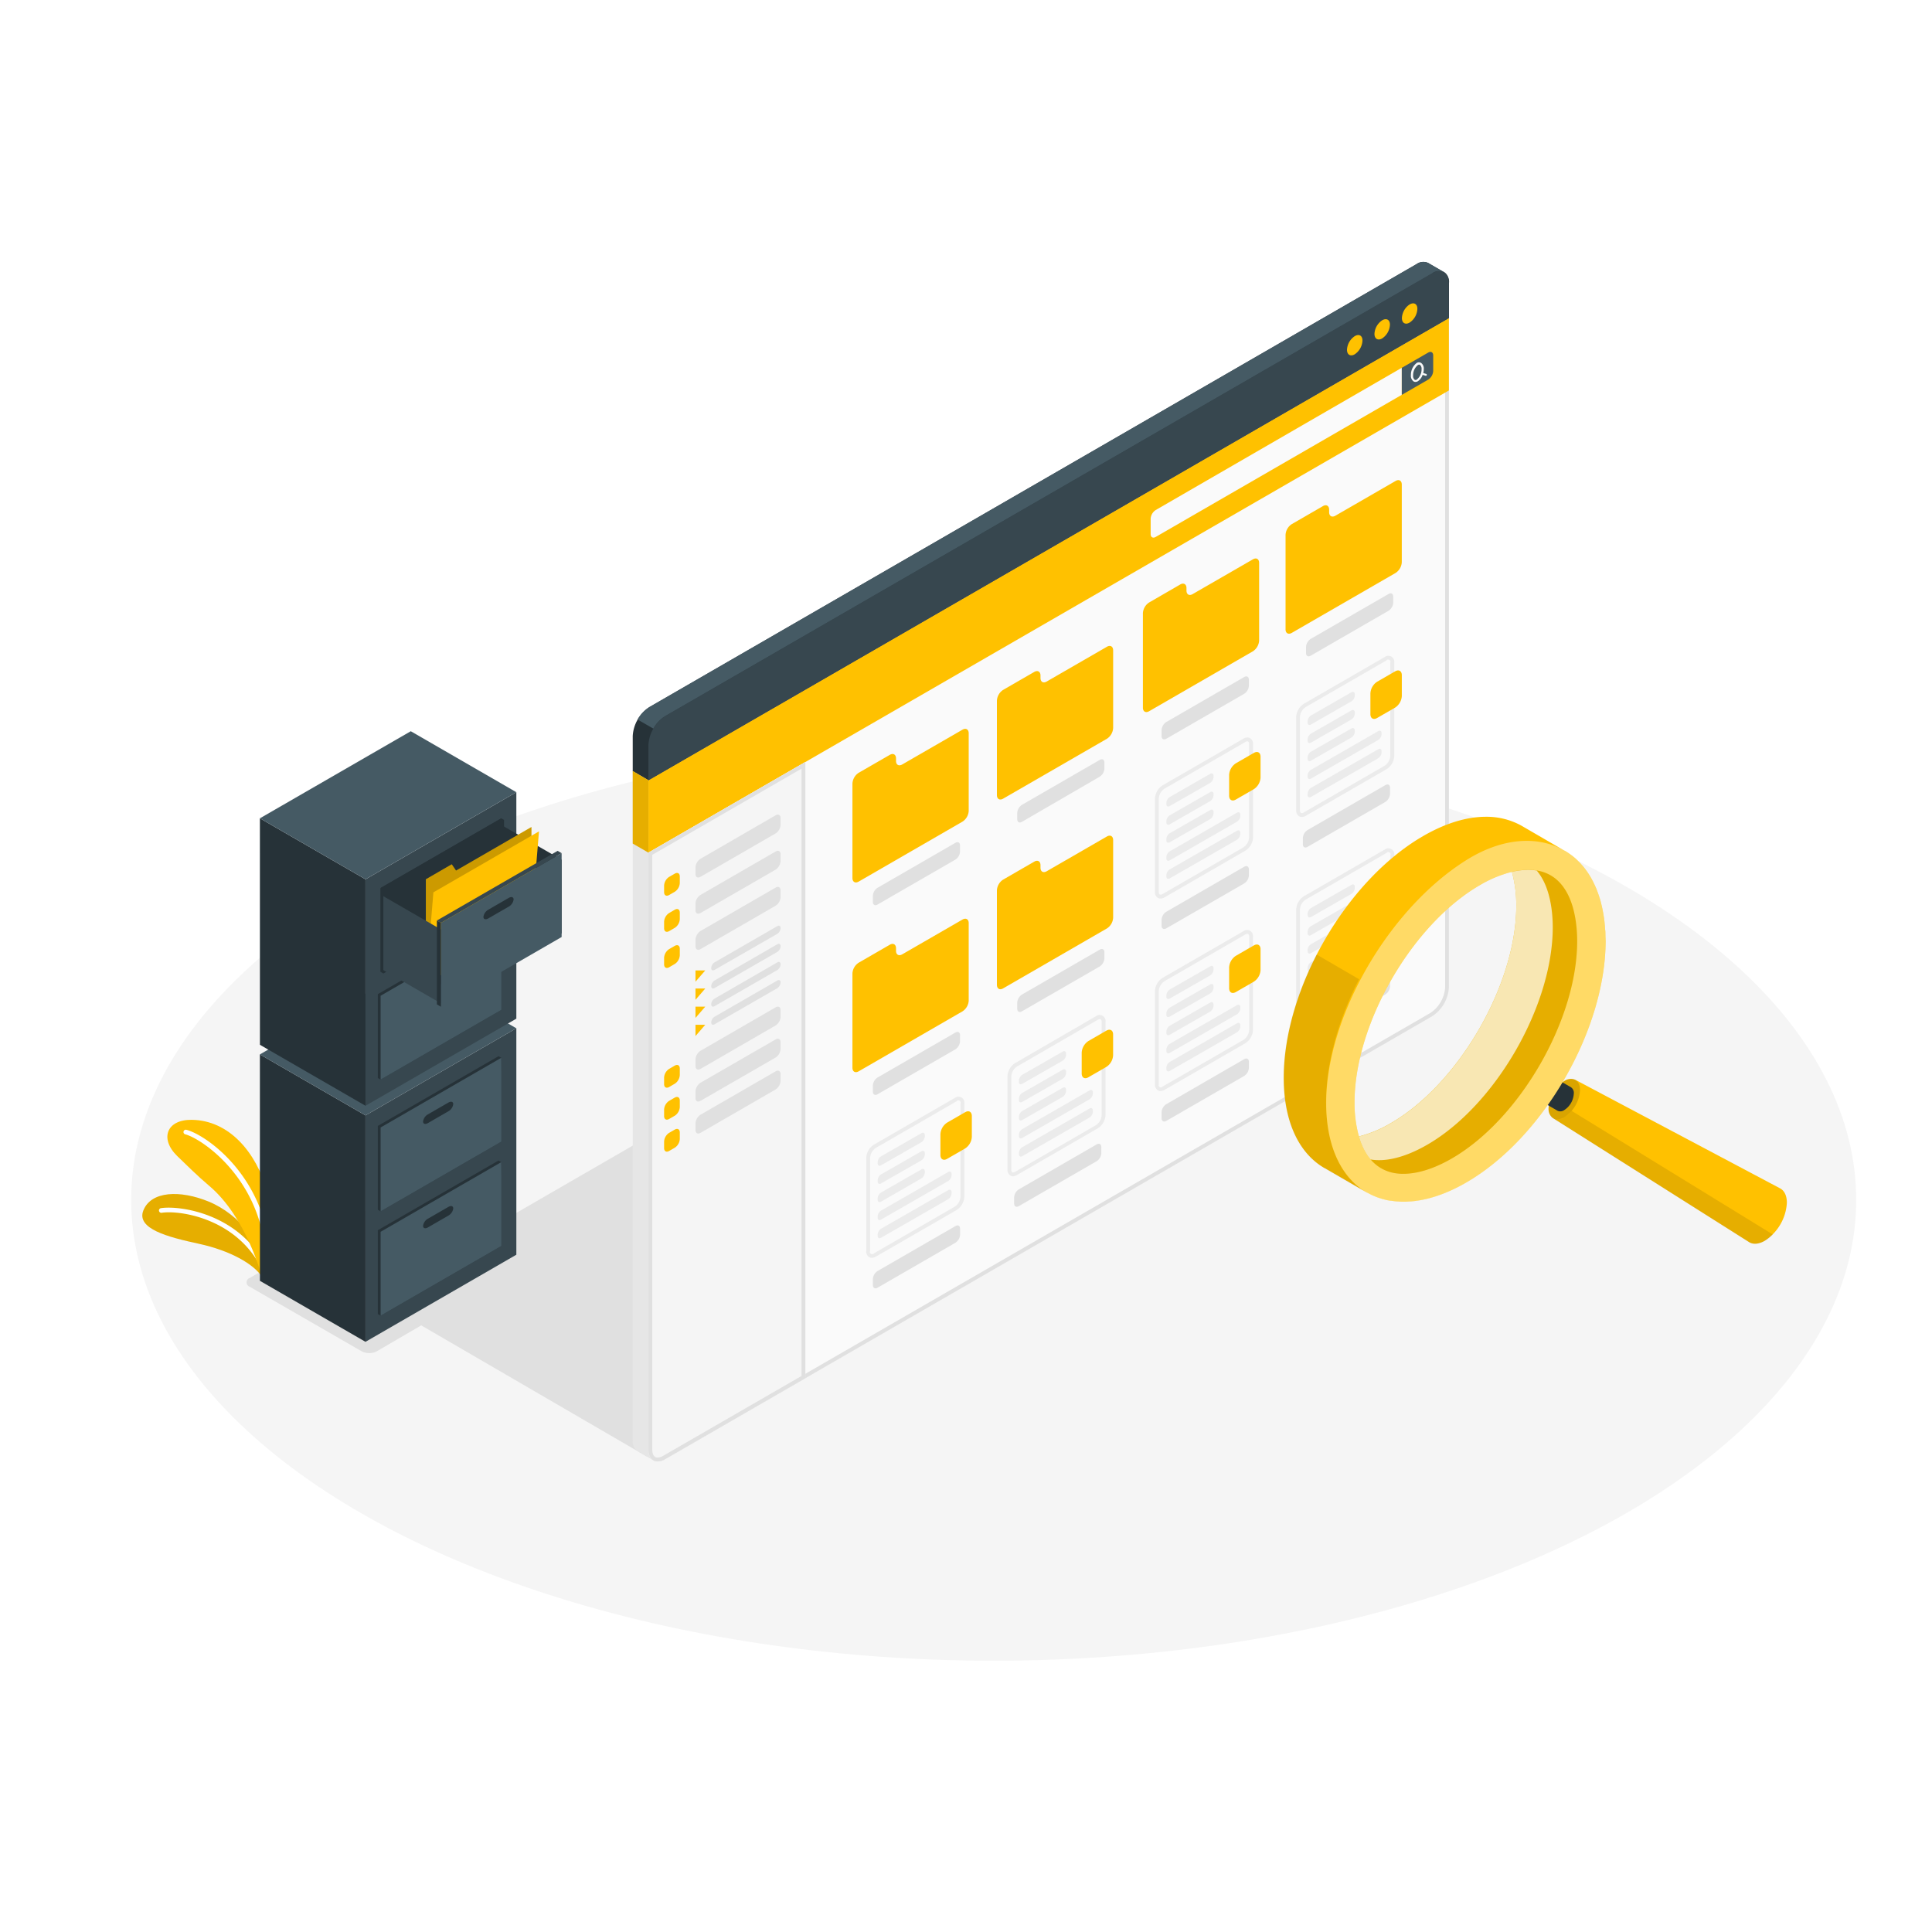 <svg class="animated" id="freepik_stories-file-searching" xmlns="http://www.w3.org/2000/svg" viewBox="0 0 500 500" version="1.1" xmlnsXlink="http://www.w3.org/1999/xlink" xmlnsSvgjs="http://svgjs.com/svgjs"><style>svg#freepik_stories-file-searching:not(.animated) .animable {opacity: 0;}svg#freepik_stories-file-searching.animated #freepik--magnifying-glass--inject-72 {animation: 1.5s Infinite  linear floating;animation-delay: 0s;}            @keyframes floating {                0% {                    opacity: 1;                    transform: translateY(0px);                }                50% {                    transform: translateY(-10px);                }                100% {                    opacity: 1;                    transform: translateY(0px);                }            }        </style><g id="freepik--Floor--inject-72" class="animable" style="transform-origin: 257.17px 310.54px;"><ellipse id="freepik--floor--inject-72" cx="257.17" cy="310.54" rx="223.22" ry="119.25" style="fill: rgb(245, 245, 245); transform-origin: 257.17px 310.54px;" class="animable"></ellipse></g><g id="freepik--Shadow--inject-72" class="animable" style="transform-origin: 140.179px 321.445px;"><polygon id="freepik--shadow--inject-72" points="167.34 376.92 96.17 335.54 216.55 265.97 167.34 376.92" style="fill: rgb(224, 224, 224); transform-origin: 156.36px 321.445px;" class="animable"></polygon><path id="freepik--shadow--inject-72" d="M64.61,333l29,16.72a4.3,4.3,0,0,0,3.89,0l40-23.34a1.18,1.18,0,0,0,0-2.24l-29-16.73a4.3,4.3,0,0,0-3.89,0l-40,23.34A1.19,1.19,0,0,0,64.61,333Z" style="fill: rgb(224, 224, 224); transform-origin: 101.058px 328.565px;" class="animable"></path></g><g id="freepik--Plants--inject-72" class="animable" style="transform-origin: 53.578px 310.104px;"><g id="freepik--plants--inject-72" class="animable" style="transform-origin: 53.578px 310.104px;"><path d="M67.75,330.4c-2-3.22-8.17-6.76-16.27-8.51S35.24,318,37.1,313.27c2-5.07,9.54-5.32,16.91-2.3,8.05,3.3,14,11.46,14.11,16.6Z" style="fill: rgb(255, 193, 0); transform-origin: 52.476px 319.705px;" id="ely4v5reyil0m" class="animable"></path><g id="el763lsb9diz7"><g style="opacity: 0.1; transform-origin: 52.476px 319.705px;" class="animable"><path d="M67.75,330.4c-2-3.22-8.17-6.76-16.27-8.51S35.24,318,37.1,313.27c2-5.07,9.54-5.32,16.91-2.3,8.05,3.3,14,11.46,14.11,16.6Z" id="el6zzqqez4j66" class="animable" style="transform-origin: 52.476px 319.705px;"></path></g></g><path d="M68.38,328.94a.6.6,0,0,1-.54-.35c-6.43-13.3-21.34-15.45-26-14.72a.61.61,0,0,1-.69-.51.6.6,0,0,1,.5-.69c4.94-.76,20.59,1.47,27.32,15.4a.61.61,0,0,1-.28.81A.66.66,0,0,1,68.38,328.94Z" style="fill: rgb(255, 255, 255); transform-origin: 55.086px 320.74px;" id="el9yxape407g4" class="animable"></path><path d="M67.75,330.4s-3.87-15.33-13.68-23.57c-2.91-2.45-6-5.52-8.19-7.63-4.66-4.54-2.71-9.49,3.74-9.39,9.6.13,16.62,8.21,19.66,18.78S67.75,330.4,67.75,330.4Z" style="fill: rgb(255, 193, 0); transform-origin: 56.819px 310.104px;" id="eli3l78mbunw7" class="animable"></path><path d="M69.28,324.45a.61.61,0,0,1-.61-.55c-1.8-19.5-16.68-29.3-20.73-30.34a.6.6,0,0,1,.3-1.17c4.92,1.26,19.79,11.43,21.64,31.4a.61.61,0,0,1-.55.66Z" style="fill: rgb(255, 255, 255); transform-origin: 58.685px 308.411px;" id="elioqjt7v5php" class="animable"></path></g></g><g id="freepik--Cabinet--inject-72" class="animable" style="transform-origin: 106.305px 268.25px;"><g id="freepik--cabinet--inject-72" class="animable" style="transform-origin: 100.445px 298.8px;"><polygon points="94.59 347.26 67.27 331.48 67.26 272.88 94.59 288.66 94.59 347.26" style="fill: rgb(38, 50, 56); transform-origin: 80.925px 310.07px;" id="ellxtqtwaol4s" class="animable"></polygon><polygon points="94.59 288.66 133.63 266.12 133.63 324.72 94.59 347.26 94.59 288.66" style="fill: rgb(55, 71, 79); transform-origin: 114.11px 306.69px;" id="elapjjfav176a" class="animable"></polygon><polygon points="133.63 266.12 94.59 288.66 67.26 272.88 106.31 250.34 133.63 266.12" style="fill: rgb(69, 90, 100); transform-origin: 100.445px 269.5px;" id="el0ov5igd7w6vg" class="animable"></polygon><path d="M111.46,287.94l5.31-3.07c.69-.4,1.25-.22,1.25.41a2.48,2.48,0,0,1-1.25,1.84l-5.31,3.07c-.69.4-1.25.22-1.25-.41A2.48,2.48,0,0,1,111.46,287.94Z" style="fill: rgb(38, 50, 56); transform-origin: 114.115px 287.53px;" id="elatg49q0w1r" class="animable"></path><polygon points="97.78 318.38 129.01 300.35 129.73 300.76 129.01 322.05 129.73 322.47 98.5 340.5 97.78 340.08 97.78 318.38" style="fill: rgb(38, 50, 56); transform-origin: 113.755px 320.425px;" id="elt62o88ynp6" class="animable"></polygon><polygon points="98.5 318.79 129.73 300.76 129.73 322.47 98.5 340.5 98.5 318.79" style="fill: rgb(69, 90, 100); transform-origin: 114.115px 320.63px;" id="elgcfab6fhl1t" class="animable"></polygon><path d="M110.74,315.4l5.31-3.06c.69-.4,1.25-.22,1.25.4a2.49,2.49,0,0,1-1.25,1.85l-5.31,3.07c-.69.4-1.25.21-1.25-.41A2.51,2.51,0,0,1,110.74,315.4Z" style="fill: rgb(38, 50, 56); transform-origin: 113.395px 314.999px;" id="elh7ltnaf0hmh" class="animable"></path><polygon points="97.78 291.38 129.01 273.35 129.73 273.76 129.01 295.05 129.73 295.47 98.5 313.5 97.78 313.08 97.78 291.38" style="fill: rgb(38, 50, 56); transform-origin: 113.755px 293.425px;" id="el86thl3zrau" class="animable"></polygon><polygon points="98.5 291.79 129.73 273.76 129.73 295.47 98.5 313.5 98.5 291.79" style="fill: rgb(69, 90, 100); transform-origin: 114.115px 293.63px;" id="elfx3djnphry" class="animable"></polygon><path d="M110.74,288.4l5.31-3.06c.69-.4,1.25-.22,1.25.4a2.49,2.49,0,0,1-1.25,1.85l-5.31,3.07c-.69.4-1.25.21-1.25-.41A2.51,2.51,0,0,1,110.74,288.4Z" style="fill: rgb(38, 50, 56); transform-origin: 113.395px 287.999px;" id="elwjcjxf5sikc" class="animable"></path></g><g id="freepik--cabinet--inject-72" class="animable" style="transform-origin: 106.305px 237.705px;"><polygon points="94.59 286.17 67.27 270.39 67.26 211.78 94.59 227.56 94.59 286.17" style="fill: rgb(38, 50, 56); transform-origin: 80.925px 248.975px;" id="elbh7c5blkfct" class="animable"></polygon><polygon points="94.59 227.56 133.63 205.02 133.63 263.63 94.59 286.17 94.59 227.56" style="fill: rgb(55, 71, 79); transform-origin: 114.11px 245.595px;" id="elr26bvfj7ko" class="animable"></polygon><polygon points="133.63 205.02 94.59 227.56 67.26 211.78 106.31 189.24 133.63 205.02" style="fill: rgb(69, 90, 100); transform-origin: 100.445px 208.4px;" id="el1vczsahb0lt" class="animable"></polygon><polygon points="98.5 229.81 129.73 211.78 130.45 212.2 130.45 233.9 99.22 251.94 98.5 251.52 98.5 229.81" style="fill: rgb(38, 50, 56); transform-origin: 114.475px 231.86px;" id="elqwzaobhmuqa" class="animable"></polygon><path d="M111.46,226.84l5.31-3.07c.69-.4,1.25-.21,1.25.41a2.51,2.51,0,0,1-1.25,1.85l-5.31,3.06c-.69.4-1.25.22-1.25-.4A2.49,2.49,0,0,1,111.46,226.84Z" style="fill: rgb(38, 50, 56); transform-origin: 114.115px 226.431px;" id="elelv6n2fmef" class="animable"></path><polygon points="97.78 257.28 129.01 239.25 129.01 260.96 129.73 261.37 98.5 279.4 97.78 278.99 97.78 257.28" style="fill: rgb(38, 50, 56); transform-origin: 113.755px 259.325px;" id="elb70k7ts31xe" class="animable"></polygon><polygon points="98.5 257.7 129.73 239.66 129.73 261.37 98.5 279.4 98.5 257.7" style="fill: rgb(69, 90, 100); transform-origin: 114.115px 259.53px;" id="el84z79n0yvx" class="animable"></polygon><path d="M110.74,254.31l5.31-3.07c.69-.4,1.25-.22,1.25.41a2.48,2.48,0,0,1-1.25,1.84l-5.31,3.07c-.69.4-1.25.22-1.25-.41A2.48,2.48,0,0,1,110.74,254.31Z" style="fill: rgb(38, 50, 56); transform-origin: 113.395px 253.9px;" id="elftc17t4ddoh" class="animable"></path><polygon points="98.5 229.81 129.73 211.78 129.73 233.49 98.5 251.52 98.5 229.81" style="fill: rgb(38, 50, 56); transform-origin: 114.115px 231.65px;" id="el80bjqgv2mq8" class="animable"></polygon><polygon points="145.35 222.5 128.25 212.64 128.25 231.76 145.35 241.63 145.35 222.5" style="fill: rgb(38, 50, 56); transform-origin: 136.8px 227.135px;" id="el4kpq8z9wqqj" class="animable"></polygon><polygon points="110.21 254.61 110.21 227.56 116.91 223.68 118.02 225.31 137.54 214.03 137.54 238.83 110.21 254.61" style="fill: rgb(255, 193, 0); transform-origin: 123.875px 234.32px;" id="elpc8vlae6se" class="animable"></polygon><g id="eloevobthoj3t"><g style="opacity: 0.2; transform-origin: 123.875px 234.32px;" class="animable"><polygon points="110.21 254.61 110.21 227.56 116.91 223.68 118.02 225.31 137.54 214.03 137.54 238.83 110.21 254.61" id="elzw5pkccdjs9" class="animable" style="transform-origin: 123.875px 234.32px;"></polygon></g></g><polygon points="110.21 254.61 112.16 230.94 139.49 215.16 137.54 238.83 110.21 254.61" style="fill: rgb(255, 193, 0); transform-origin: 124.85px 234.885px;" id="elg4xveifw6vs" class="animable"></polygon><polygon points="114.11 240.54 99.21 231.94 99.21 251.06 114.11 259.66 114.11 240.54" style="fill: rgb(55, 71, 79); transform-origin: 106.66px 245.8px;" id="elvqwcowurdtj" class="animable"></polygon><polygon points="114.11 238.83 145.35 220.8 145.35 242.5 114.11 260.54 114.11 238.83" style="fill: rgb(69, 90, 100); transform-origin: 129.73px 240.67px;" id="elbb2ql55vx1r" class="animable"></polygon><path d="M126.36,235.44l5.31-3.07c.69-.4,1.25-.21,1.25.41a2.51,2.51,0,0,1-1.25,1.85l-5.31,3.06c-.69.4-1.25.22-1.25-.4A2.51,2.51,0,0,1,126.36,235.44Z" style="fill: rgb(38, 50, 56); transform-origin: 129.015px 235.031px;" id="eljx5v56zid1" class="animable"></path><polygon points="114.11 238.83 113.07 238.23 113.07 259.94 114.11 260.54 114.11 238.83" style="fill: rgb(38, 50, 56); transform-origin: 113.59px 249.385px;" id="eljp0auao4ste" class="animable"></polygon><polygon points="113.07 238.23 144.31 220.2 145.35 220.8 114.11 238.83 113.07 238.23" style="fill: rgb(55, 71, 79); transform-origin: 129.21px 229.515px;" id="elgmdhr6bqrw9" class="animable"></polygon></g></g><g id="freepik--Window--inject-72" class="animable" style="transform-origin: 269.377px 223.001px;"><g id="freepik--window--inject-72" class="animable" style="transform-origin: 269.377px 223.001px;"><path d="M375,82.3l-4.06-2.36L163.75,199.54V372.77a3.06,3.06,0,0,0,1.26,2.8h0l4.06,2.36h0a3.06,3.06,0,0,0,3.07-.3L370.64,263a9.58,9.58,0,0,0,4.33-7.5Z" style="fill: rgb(230, 230, 230); transform-origin: 269.367px 229.075px;" id="els06fj4ax1t" class="animable"></path><path d="M167.81,375.13c0,2.76,1.93,3.88,4.33,2.5L370.64,263a9.58,9.58,0,0,0,4.33-7.5V82.3L167.81,201.91Z" style="fill: rgb(250, 250, 250); transform-origin: 271.39px 230.26px;" id="el3l286nq6dko" class="animable"></path><path d="M374,84V255.52a8.61,8.61,0,0,1-3.83,6.64l-198.5,114.6a3,3,0,0,1-1.44.46c-1.26,0-1.39-1.46-1.39-2.09V202.48L374,84m1-1.73L167.81,201.91V375.13c0,2,1,3.09,2.39,3.09a4,4,0,0,0,1.94-.59L370.64,263a9.58,9.58,0,0,0,4.33-7.5V82.3Z" style="fill: rgb(224, 224, 224); transform-origin: 271.405px 230.245px;" id="elxgzpt4h73r8" class="animable"></path><polygon points="167.81 201.91 167.81 220.66 374.97 101.05 374.97 82.3 167.81 201.91" style="fill: rgb(255, 193, 0); transform-origin: 271.39px 151.48px;" id="el5mgppl2ef9f" class="animable"></polygon><path d="M297.79,134.21v4c0,.82.59,1.16,1.3.75l63.69-36.78v-7L299.09,132A2.9,2.9,0,0,0,297.79,134.21Z" style="fill: rgb(250, 250, 250); transform-origin: 330.285px 117.157px;" id="el93vu6nz5cnw" class="animable"></path><path d="M369.61,91.25c.72-.42,1.3-.08,1.3.75v4a2.86,2.86,0,0,1-1.3,2.25l-6.83,3.94v-7Z" style="fill: rgb(69, 90, 100); transform-origin: 366.845px 96.63px;" id="elhv51bbx9ko" class="animable"></path><path d="M369.11,96.78l-.77-.24a4.06,4.06,0,0,0,.13-1,1.78,1.78,0,0,0-.7-1.62,1.09,1.09,0,0,0-1.11,0,3.89,3.89,0,0,0-1.52,3.17,1.76,1.76,0,0,0,.7,1.62.89.89,0,0,0,.48.13,1.25,1.25,0,0,0,.62-.18,3.16,3.16,0,0,0,1.23-1.65l.77.24H369a.28.28,0,0,0,.27-.19A.29.29,0,0,0,369.11,96.78Zm-2.45,1.46a.51.51,0,0,1-.54.05,1.29,1.29,0,0,1-.41-1.13,3.39,3.39,0,0,1,1.23-2.68.74.74,0,0,1,.35-.11.36.36,0,0,1,.2.06,1.32,1.32,0,0,1,.41,1.13A3.4,3.4,0,0,1,366.66,98.24Z" style="fill: rgb(250, 250, 250); transform-origin: 367.199px 96.304px;" id="elco192ttk6jt" class="animable"></path><path d="M369.68,68.09a3,3,0,0,0-3.1.28L168.08,183a9.55,9.55,0,0,0-4.33,7.5v9.07l4.06,2.37L375,82.3V73.23a3,3,0,0,0-1.25-2.79C373,70,370.39,68.52,369.68,68.09Z" style="fill: rgb(38, 50, 56); transform-origin: 269.385px 134.862px;" id="elbve8faaj7nn" class="animable"></path><path d="M167.81,192.84a9.53,9.53,0,0,1,4.33-7.5L370.64,70.73c2.39-1.38,4.33-.26,4.33,2.5V82.3L167.81,201.91Z" style="fill: rgb(55, 71, 79); transform-origin: 271.39px 136.025px;" id="el1xx70cxwbcw" class="animable"></path><path d="M373.76,70.46a3,3,0,0,0-3.12.27l-198.5,114.6a8.83,8.83,0,0,0-3.06,3.23L165,186.21a8.89,8.89,0,0,1,3.07-3.24L366.58,68.36a3,3,0,0,1,3.1-.27c.71.43,3.31,1.92,4,2.34Z" style="fill: rgb(69, 90, 100); transform-origin: 269.38px 128.17px;" id="elefdkmy8zns7" class="animable"></path><path d="M350.6,87a4.49,4.49,0,0,0-2,3.52c0,1.29.91,1.82,2,1.17a4.49,4.49,0,0,0,2-3.52C352.63,86.86,351.72,86.33,350.6,87Z" style="fill: rgb(255, 193, 0); transform-origin: 350.6px 89.339px;" id="elctu7irg5bm" class="animable"></path><path d="M357.71,82.89a4.47,4.47,0,0,0-2,3.51c0,1.3.91,1.82,2,1.18a4.51,4.51,0,0,0,2-3.52C359.74,82.76,358.83,82.24,357.71,82.89Z" style="fill: rgb(255, 193, 0); transform-origin: 357.71px 85.232px;" id="elpg0eo0iq87f" class="animable"></path><path d="M364.81,78.79a4.49,4.49,0,0,0-2,3.52c0,1.3.91,1.82,2,1.17a4.46,4.46,0,0,0,2-3.52C366.85,78.67,365.94,78.14,364.81,78.79Z" style="fill: rgb(255, 193, 0); transform-origin: 364.811px 81.136px;" id="elkqebq823yhc" class="animable"></path><path d="M172.14,377.63l36.29-20.95V197.2l-40.62,23.46V375.13C167.81,377.89,169.74,379,172.14,377.63Z" style="fill: rgb(245, 245, 245); transform-origin: 188.12px 287.708px;" id="ellvgst4w79f" class="animable"></path><path d="M207.43,198.93V356.1l-35.79,20.66a3,3,0,0,1-1.44.46c-1.26,0-1.39-1.46-1.39-2.09V221.23l38.62-22.3m1-1.73-40.62,23.46V375.13c0,2,1,3.09,2.39,3.09a4,4,0,0,0,1.94-.59l36.29-20.95V197.2Z" style="fill: rgb(224, 224, 224); transform-origin: 188.12px 287.71px;" id="el6bqkpwmzpur" class="animable"></path><path d="M181.29,222.25,200.73,211c.71-.42,1.29-.08,1.29.75v1.69a2.89,2.89,0,0,1-1.29,2.25l-19.44,11.23c-.72.42-1.3.08-1.3-.75V224.5A2.9,2.9,0,0,1,181.29,222.25Z" style="fill: rgb(224, 224, 224); transform-origin: 191.005px 218.96px;" id="el1jpqzk7bq4e" class="animable"></path><path d="M175.93,226.85v1.69a2.87,2.87,0,0,1-1.3,2.25l-1.46.84c-.72.42-1.3.08-1.3-.75v-1.69a2.87,2.87,0,0,1,1.3-2.25l1.46-.84C175.35,225.68,175.93,226,175.93,226.85Z" style="fill: rgb(255, 193, 0); transform-origin: 173.9px 228.863px;" id="elkspd55x0kt8" class="animable"></path><path d="M181.29,231.6l19.44-11.23c.71-.42,1.29-.08,1.29.74v1.69a2.91,2.91,0,0,1-1.29,2.26l-19.44,11.23c-.72.41-1.3.08-1.3-.75v-1.69A2.88,2.88,0,0,1,181.29,231.6Z" style="fill: rgb(224, 224, 224); transform-origin: 191.005px 228.328px;" id="ely9qigz21b3i" class="animable"></path><path d="M175.93,236.19v1.69a2.86,2.86,0,0,1-1.3,2.25l-1.46.85c-.72.41-1.3.08-1.3-.75v-1.69a2.86,2.86,0,0,1,1.3-2.25l1.46-.85C175.35,235,175.93,235.36,175.93,236.19Z" style="fill: rgb(255, 193, 0); transform-origin: 173.9px 238.203px;" id="elhvi18xicnzv" class="animable"></path><path d="M181.29,240.94l19.44-11.23c.71-.41,1.29-.08,1.29.75v1.69a2.87,2.87,0,0,1-1.29,2.25l-19.44,11.23c-.72.42-1.3.08-1.3-.74v-1.7A2.91,2.91,0,0,1,181.29,240.94Z" style="fill: rgb(224, 224, 224); transform-origin: 191.005px 237.672px;" id="elptanmhjlyj" class="animable"></path><path d="M175.93,245.54v1.69a2.86,2.86,0,0,1-1.3,2.25l-1.46.85c-.72.41-1.3.07-1.3-.75v-1.7a2.89,2.89,0,0,1,1.3-2.25l1.46-.84C175.35,244.38,175.93,244.71,175.93,245.54Z" style="fill: rgb(255, 193, 0); transform-origin: 173.9px 247.559px;" id="elu41flg2thog" class="animable"></path><path d="M181.29,271.94l19.44-11.24c.71-.41,1.29-.08,1.29.75v1.69a2.87,2.87,0,0,1-1.29,2.25l-19.44,11.24c-.72.41-1.3.08-1.3-.75v-1.69A2.88,2.88,0,0,1,181.29,271.94Z" style="fill: rgb(224, 224, 224); transform-origin: 191.005px 268.665px;" id="elg5x3mfqebqa" class="animable"></path><path d="M175.93,276.53v1.69a2.86,2.86,0,0,1-1.3,2.25l-1.46.85c-.72.41-1.3.08-1.3-.75v-1.69a2.86,2.86,0,0,1,1.3-2.25l1.46-.85C175.35,275.37,175.93,275.7,175.93,276.53Z" style="fill: rgb(255, 193, 0); transform-origin: 173.9px 278.55px;" id="el5t86y00zeon" class="animable"></path><path d="M181.29,280.21,200.73,269c.71-.41,1.29-.08,1.29.75v1.69a2.87,2.87,0,0,1-1.29,2.25L181.29,284.9c-.72.42-1.3.08-1.3-.75v-1.69A2.91,2.91,0,0,1,181.29,280.21Z" style="fill: rgb(224, 224, 224); transform-origin: 191.005px 276.952px;" id="elhyp8buoc73h" class="animable"></path><path d="M175.93,284.81v1.69a2.86,2.86,0,0,1-1.3,2.25l-1.46.84c-.72.42-1.3.08-1.3-.75v-1.69a2.89,2.89,0,0,1,1.3-2.25l1.46-.84C175.35,283.65,175.93,284,175.93,284.81Z" style="fill: rgb(255, 193, 0); transform-origin: 173.9px 286.829px;" id="elhmmqoyjpgts" class="animable"></path><path d="M181.29,288.49l19.44-11.23c.71-.42,1.29-.08,1.29.75v1.69a2.89,2.89,0,0,1-1.29,2.25l-19.44,11.23c-.72.42-1.3.08-1.3-.75v-1.69A2.9,2.9,0,0,1,181.29,288.49Z" style="fill: rgb(224, 224, 224); transform-origin: 191.005px 285.22px;" id="elgot9mc8mht" class="animable"></path><path d="M175.93,293.09v1.69a2.87,2.87,0,0,1-1.3,2.25l-1.46.84c-.72.42-1.3.08-1.3-.75v-1.69a2.87,2.87,0,0,1,1.3-2.25l1.46-.84C175.35,291.92,175.93,292.26,175.93,293.09Z" style="fill: rgb(255, 193, 0); transform-origin: 173.9px 295.105px;" id="elr24x64lhisi" class="animable"></path><polygon points="179.99 251.15 179.99 254.06 182.52 251.15 179.99 251.15" style="fill: rgb(255, 193, 0); transform-origin: 181.255px 252.605px;" id="elijlxayqann" class="animable"></polygon><path d="M184.06,250.54c0,.55.38.76.86.48l16.24-9.34a1.91,1.91,0,0,0,.86-1.5c0-.55-.38-.77-.86-.49l-16.24,9.37A1.89,1.89,0,0,0,184.06,250.54Z" style="fill: rgb(224, 224, 224); transform-origin: 193.04px 245.356px;" id="elycxxm8o5zg" class="animable"></path><polygon points="179.99 255.83 179.99 258.75 182.52 255.83 179.99 255.83" style="fill: rgb(255, 193, 0); transform-origin: 181.255px 257.29px;" id="elupc9n6ee4w" class="animable"></polygon><path d="M184.06,255.23c0,.54.38.76.86.48l16.24-9.35a1.88,1.88,0,0,0,.86-1.49c0-.55-.38-.77-.86-.49l-16.24,9.37A1.89,1.89,0,0,0,184.06,255.23Z" style="fill: rgb(224, 224, 224); transform-origin: 193.04px 250.045px;" id="eldzhq89r6bkf" class="animable"></path><polygon points="179.99 260.52 179.99 263.44 182.52 260.52 179.99 260.52" style="fill: rgb(255, 193, 0); transform-origin: 181.255px 261.98px;" id="elzc3eib3l1mp" class="animable"></polygon><path d="M184.06,259.92c0,.54.38.76.86.48l16.24-9.35a1.88,1.88,0,0,0,.86-1.49c0-.55-.38-.77-.86-.49l-16.24,9.37A1.89,1.89,0,0,0,184.06,259.92Z" style="fill: rgb(224, 224, 224); transform-origin: 193.04px 254.735px;" id="elwgeiscqauaj" class="animable"></path><polygon points="179.99 265.21 179.99 268.13 182.52 265.21 179.99 265.21" style="fill: rgb(255, 193, 0); transform-origin: 181.255px 266.67px;" id="elax1ez9b1f4" class="animable"></polygon><path d="M184.06,264.61c0,.54.38.76.86.48l16.24-9.35a1.88,1.88,0,0,0,.86-1.49c0-.55-.38-.77-.86-.49l-16.24,9.37A1.89,1.89,0,0,0,184.06,264.61Z" style="fill: rgb(224, 224, 224); transform-origin: 193.04px 259.425px;" id="elq1lycfgk19e" class="animable"></path><path d="M220.61,202.79v24.44c0,1,.72,1.44,1.61.93l26.87-15.52a3.53,3.53,0,0,0,1.61-2.78V189.77c0-1-.72-1.44-1.61-.93l-15.59,9c-.89.51-1.61.1-1.61-.92v-.64c0-1-.71-1.44-1.6-.93L222.22,200A3.56,3.56,0,0,0,220.61,202.79Z" style="fill: rgb(255, 193, 0); transform-origin: 235.655px 208.5px;" id="el7ier0m7vddq" class="animable"></path><path d="M225.9,231.84v1.57c0,.76.54,1.07,1.2.69l20.16-11.64a2.65,2.65,0,0,0,1.2-2.08v-1.57c0-.76-.54-1.07-1.2-.69L227.1,229.76A2.65,2.65,0,0,0,225.9,231.84Z" style="fill: rgb(224, 224, 224); transform-origin: 237.18px 226.11px;" id="eldjyourvqml" class="animable"></path><path d="M258,181.34v24.44c0,1,.72,1.43,1.6.92l26.87-15.51a3.56,3.56,0,0,0,1.61-2.78v-20.1c0-1-.72-1.44-1.61-.93l-15.59,9c-.89.51-1.6.09-1.6-.93v-.64c0-1-.72-1.43-1.61-.92l-8.07,4.66A3.55,3.55,0,0,0,258,181.34Z" style="fill: rgb(255, 193, 0); transform-origin: 273.04px 187.041px;" id="elxw7wcvczpa" class="animable"></path><path d="M263.26,210.39V212c0,.77.54,1.08,1.2.7L284.62,201a2.68,2.68,0,0,0,1.2-2.09v-1.56c0-.77-.54-1.08-1.2-.69L264.46,208.3A2.68,2.68,0,0,0,263.26,210.39Z" style="fill: rgb(224, 224, 224); transform-origin: 274.54px 204.677px;" id="elae6kx7z4is" class="animable"></path><path d="M220.61,251.89v24.44c0,1,.72,1.44,1.61.93l26.87-15.52A3.55,3.55,0,0,0,250.7,259v-20.1c0-1-.72-1.43-1.61-.92l-15.59,9c-.89.51-1.61.1-1.61-.92v-.64c0-1-.71-1.44-1.6-.93l-8.07,4.66A3.55,3.55,0,0,0,220.61,251.89Z" style="fill: rgb(255, 193, 0); transform-origin: 235.655px 257.619px;" id="elbpquv1gp0v8" class="animable"></path><path d="M225.9,280.94v1.57c0,.76.54,1.07,1.2.69l20.16-11.64a2.67,2.67,0,0,0,1.2-2.08v-1.57c0-.76-.54-1.07-1.2-.69L227.1,278.86A2.65,2.65,0,0,0,225.9,280.94Z" style="fill: rgb(224, 224, 224); transform-origin: 237.18px 275.21px;" id="el4ucuwnsoxeq" class="animable"></path><path d="M258,230.43v24.44c0,1,.72,1.44,1.6.93l26.87-15.52a3.53,3.53,0,0,0,1.61-2.77v-20.1c0-1-.72-1.44-1.61-.93l-15.59,9c-.89.51-1.6.09-1.6-.93v-.64c0-1-.72-1.44-1.61-.92l-8.07,4.66A3.54,3.54,0,0,0,258,230.43Z" style="fill: rgb(255, 193, 0); transform-origin: 273.04px 236.14px;" id="elsqupme7qstg" class="animable"></path><path d="M263.26,259.49v1.56c0,.77.54,1.08,1.2.69l20.16-11.63a2.68,2.68,0,0,0,1.2-2.09v-1.56c0-.77-.54-1.08-1.2-.7L264.46,257.4A2.68,2.68,0,0,0,263.26,259.49Z" style="fill: rgb(224, 224, 224); transform-origin: 274.54px 253.753px;" id="el99qgkfcv6p8" class="animable"></path><path d="M295.78,158.7v24.44c0,1,.72,1.44,1.6.93l26.88-15.52a3.55,3.55,0,0,0,1.6-2.78V145.68c0-1-.72-1.44-1.6-.93l-15.6,9c-.88.52-1.6.1-1.6-.92v-.64c0-1-.72-1.44-1.61-.93l-8.07,4.67A3.54,3.54,0,0,0,295.78,158.7Z" style="fill: rgb(255, 193, 0); transform-origin: 310.82px 164.41px;" id="eltgvgkxicpyj" class="animable"></path><path d="M300.62,188.93v1.57c0,.76.54,1.07,1.21.69L322,179.55a2.64,2.64,0,0,0,1.21-2.08v-1.56c0-.77-.54-1.08-1.21-.7l-20.15,11.64A2.64,2.64,0,0,0,300.62,188.93Z" style="fill: rgb(224, 224, 224); transform-origin: 311.915px 183.2px;" id="el1c28687ra5b" class="animable"></path><path d="M332.7,138.43v24.44c0,1,.72,1.43,1.61.92l26.87-15.51a3.55,3.55,0,0,0,1.6-2.78V125.4c0-1-.71-1.44-1.6-.93l-15.59,9c-.89.51-1.61.09-1.61-.93v-.64c0-1-.71-1.43-1.6-.92l-8.07,4.66A3.53,3.53,0,0,0,332.7,138.43Z" style="fill: rgb(255, 193, 0); transform-origin: 347.74px 144.131px;" id="elb9jbahctuk" class="animable"></path><path d="M338,167.48V169c0,.77.53,1.08,1.2.7l20.16-11.64a2.68,2.68,0,0,0,1.2-2.08v-1.57c0-.77-.54-1.08-1.2-.69l-20.16,11.63A2.66,2.66,0,0,0,338,167.48Z" style="fill: rgb(224, 224, 224); transform-origin: 349.28px 161.707px;" id="elq45r8fceoer" class="animable"></path><path d="M300.62,238v1.57c0,.76.54,1.07,1.21.69L322,228.63a2.64,2.64,0,0,0,1.21-2.08V225c0-.76-.54-1.07-1.21-.69l-20.15,11.64A2.64,2.64,0,0,0,300.62,238Z" style="fill: rgb(224, 224, 224); transform-origin: 311.915px 232.285px;" id="elltw794x8pf" class="animable"></path><path d="M301.13,203.66,322,191.59c.95-.55,1.73-.1,1.73,1v24.14a3.83,3.83,0,0,1-1.73,3L301.13,231.8c-1,.55-1.73.11-1.73-1V206.66A3.84,3.84,0,0,1,301.13,203.66Z" style="fill: rgb(250, 250, 250); transform-origin: 311.565px 211.696px;" id="eljx80pzd4loc" class="animable"></path><path d="M300.35,232.54a1.4,1.4,0,0,1-.7-.18,1.7,1.7,0,0,1-.75-1.56V206.66a4.32,4.32,0,0,1,2-3.43l20.91-12.07a1.68,1.68,0,0,1,1.72-.12,1.71,1.71,0,0,1,.76,1.55v24.14a4.32,4.32,0,0,1-2,3.43l-20.91,12.08A2.09,2.09,0,0,1,300.35,232.54Zm22.46-40.68a1,1,0,0,0-.52.17L301.38,204.1a3.3,3.3,0,0,0-1.48,2.56V230.8c0,.35.09.6.25.69a.8.8,0,0,0,.73-.12l20.91-12.07a3.35,3.35,0,0,0,1.48-2.57V192.59a.8.8,0,0,0-.26-.69A.42.42,0,0,0,322.81,191.86Z" style="fill: rgb(235, 235, 235); transform-origin: 311.594px 211.699px;" id="elpo0pl9w0jxe" class="animable"></path><path d="M324.5,194.85l-4.66,2.69a3.83,3.83,0,0,0-1.74,3v5.38c0,1.11.78,1.56,1.74,1l4.66-2.69a3.83,3.83,0,0,0,1.73-3v-5.38C326.23,194.75,325.45,194.3,324.5,194.85Z" style="fill: rgb(255, 193, 0); transform-origin: 322.165px 200.888px;" id="elm6v798h4um" class="animable"></path><path d="M302.72,206.27l10.48-6c.47-.27.86-.05.86.51v.33a1.94,1.94,0,0,1-.86,1.5l-10.48,6c-.48.28-.87.06-.86-.5v-.34A1.91,1.91,0,0,1,302.72,206.27Z" style="fill: rgb(235, 235, 235); transform-origin: 307.96px 204.443px;" id="elqlc32ykoydp" class="animable"></path><path d="M302.72,211l10.48-6c.47-.28.86-.05.86.5v.33a1.91,1.91,0,0,1-.86,1.5l-10.48,6c-.48.28-.87,0-.86-.5v-.35A1.91,1.91,0,0,1,302.72,211Z" style="fill: rgb(235, 235, 235); transform-origin: 307.96px 209.161px;" id="elytnqvm5h50l" class="animable"></path><path d="M302.72,215.64l10.48-6c.47-.27.86-.05.86.5v.34a1.94,1.94,0,0,1-.86,1.5l-10.48,6c-.48.28-.87.06-.86-.5v-.34A1.9,1.9,0,0,1,302.72,215.64Z" style="fill: rgb(235, 235, 235); transform-origin: 307.96px 213.813px;" id="elnx89242r34" class="animable"></path><path d="M302.72,220.32l17.4-10c.48-.27.87,0,.87.5v.34a1.92,1.92,0,0,1-.87,1.5l-17.4,10c-.48.27-.87.05-.86-.5v-.35A1.91,1.91,0,0,1,302.72,220.32Z" style="fill: rgb(235, 235, 235); transform-origin: 311.425px 216.494px;" id="elgw1ef0map8" class="animable"></path><path d="M302.72,225l17.4-10c.48-.28.87,0,.87.5v.33a1.91,1.91,0,0,1-.87,1.5l-17.4,10c-.48.28-.87.05-.86-.5v-.34A1.88,1.88,0,0,1,302.72,225Z" style="fill: rgb(235, 235, 235); transform-origin: 311.425px 221.169px;" id="el8s969hej16s" class="animable"></path><path d="M337.18,216.91v1.56c0,.77.54,1.08,1.2.7l20.16-11.64a2.66,2.66,0,0,0,1.2-2.09v-1.56c0-.77-.53-1.08-1.2-.7l-20.16,11.64A2.68,2.68,0,0,0,337.18,216.91Z" style="fill: rgb(224, 224, 224); transform-origin: 348.46px 211.175px;" id="el2u8032uoy9g" class="animable"></path><path d="M337.69,182.56l20.9-12.07c1-.56,1.74-.11,1.74,1v24.14a3.85,3.85,0,0,1-1.74,3l-20.9,12.07c-1,.55-1.74.1-1.74-1V185.56A3.82,3.82,0,0,1,337.69,182.56Z" style="fill: rgb(250, 250, 250); transform-origin: 348.14px 190.592px;" id="eloz4xeyp9vn" class="animable"></path><path d="M336.91,211.43a1.4,1.4,0,0,1-.7-.18,1.71,1.71,0,0,1-.76-1.55V185.56a4.32,4.32,0,0,1,2-3.44l20.9-12.07a1.55,1.55,0,0,1,2.49,1.44v24.14a4.31,4.31,0,0,1-2,3.43l-20.9,12.07A2.09,2.09,0,0,1,336.91,211.43Zm1-28.44a3.32,3.32,0,0,0-1.49,2.57V209.7a.8.8,0,0,0,.26.69.78.78,0,0,0,.73-.13l20.9-12.07a3.31,3.31,0,0,0,1.49-2.56V171.49a.58.58,0,0,0-1-.57Z" style="fill: rgb(235, 235, 235); transform-origin: 348.151px 190.575px;" id="elm9wmtdt4wyc" class="animable"></path><path d="M361.05,173.75l-4.66,2.69a3.83,3.83,0,0,0-1.73,3v5.38c0,1.1.78,1.55,1.73,1l4.66-2.69a3.85,3.85,0,0,0,1.74-3v-5.38C362.79,173.64,362,173.19,361.05,173.75Z" style="fill: rgb(255, 193, 0); transform-origin: 358.725px 179.782px;" id="elu7edodtx689" class="animable"></path><path d="M339.28,185.16l10.47-6c.48-.28.87,0,.87.5V180a1.89,1.89,0,0,1-.87,1.5l-10.47,6c-.48.28-.87.05-.87-.5v-.35A1.92,1.92,0,0,1,339.28,185.16Z" style="fill: rgb(235, 235, 235); transform-origin: 344.515px 183.334px;" id="el9xeefkzv4v9" class="animable"></path><path d="M339.28,189.85l10.47-6c.48-.27.87,0,.87.5v.34a1.92,1.92,0,0,1-.87,1.5l-10.47,6c-.48.28-.87.06-.87-.5v-.34A1.91,1.91,0,0,1,339.28,189.85Z" style="fill: rgb(235, 235, 235); transform-origin: 344.515px 188.027px;" id="elgiub2qwaky" class="animable"></path><path d="M339.28,194.53l10.47-6c.48-.28.87,0,.87.5v.33a1.91,1.91,0,0,1-.87,1.5l-10.47,6c-.48.27-.87.05-.87-.5V196A1.92,1.92,0,0,1,339.28,194.53Z" style="fill: rgb(235, 235, 235); transform-origin: 344.515px 192.697px;" id="elqnflcb3iyt" class="animable"></path><path d="M339.28,199.22l17.4-10c.48-.28.87-.05.87.5V190a1.92,1.92,0,0,1-.87,1.5l-17.4,10c-.48.28-.87.05-.87-.5v-.34A1.89,1.89,0,0,1,339.28,199.22Z" style="fill: rgb(235, 235, 235); transform-origin: 347.98px 195.36px;" id="els82rtu8lcus" class="animable"></path><path d="M339.28,203.9l17.4-10c.48-.27.87-.05.87.5v.34a1.92,1.92,0,0,1-.87,1.5l-17.4,10c-.48.27-.87.05-.87-.5v-.35A1.92,1.92,0,0,1,339.28,203.9Z" style="fill: rgb(235, 235, 235); transform-origin: 347.98px 200.07px;" id="elkyq1z57lqhb" class="animable"></path><path d="M300.62,287.83v1.57c0,.76.54,1.07,1.21.69L322,278.45a2.64,2.64,0,0,0,1.21-2.08V274.8c0-.76-.54-1.07-1.21-.69l-20.15,11.64A2.64,2.64,0,0,0,300.62,287.83Z" style="fill: rgb(224, 224, 224); transform-origin: 311.915px 282.1px;" id="elorl3fx7le5l" class="animable"></path><path d="M301.13,253.48,322,241.41c.95-.55,1.73-.1,1.73,1v24.14a3.85,3.85,0,0,1-1.73,3l-20.91,12.07c-1,.55-1.73.11-1.73-1V256.48A3.82,3.82,0,0,1,301.13,253.48Z" style="fill: rgb(250, 250, 250); transform-origin: 311.545px 261.516px;" id="elcymwl8sdj9u" class="animable"></path><path d="M300.35,282.36a1.4,1.4,0,0,1-.7-.18,1.72,1.72,0,0,1-.75-1.56V256.48a4.32,4.32,0,0,1,2-3.43L321.79,241a1.55,1.55,0,0,1,2.48,1.43v24.14a4.32,4.32,0,0,1-2,3.43l-20.91,12.07A2.11,2.11,0,0,1,300.35,282.36Zm22.46-40.69a1.09,1.09,0,0,0-.52.17l-20.91,12.08a3.29,3.29,0,0,0-1.48,2.56v24.14a.58.58,0,0,0,1,.57l20.91-12.07a3.35,3.35,0,0,0,1.48-2.57V242.41a.8.8,0,0,0-.26-.69A.42.42,0,0,0,322.81,241.67Z" style="fill: rgb(235, 235, 235); transform-origin: 311.589px 261.52px;" id="elxuzvnxemamj" class="animable"></path><path d="M324.5,244.67l-4.66,2.69a3.83,3.83,0,0,0-1.74,3v5.38c0,1.11.78,1.55,1.74,1l4.66-2.69a3.83,3.83,0,0,0,1.73-3v-5.38C326.23,244.57,325.45,244.12,324.5,244.67Z" style="fill: rgb(255, 193, 0); transform-origin: 322.165px 250.706px;" id="elh7qcnb3dste" class="animable"></path><path d="M302.72,256.09l10.48-6c.47-.27.86-.05.86.5v.34a1.94,1.94,0,0,1-.86,1.5l-10.48,6c-.48.28-.87.06-.86-.5v-.34A1.9,1.9,0,0,1,302.72,256.09Z" style="fill: rgb(235, 235, 235); transform-origin: 307.96px 254.263px;" id="el0u1dmb86mkth" class="animable"></path><path d="M302.72,260.77l10.48-6c.47-.28.86-.05.86.5v.33a1.92,1.92,0,0,1-.86,1.5l-10.48,6c-.48.27-.87.05-.86-.5v-.35A1.91,1.91,0,0,1,302.72,260.77Z" style="fill: rgb(235, 235, 235); transform-origin: 307.96px 258.933px;" id="el8d9z8l6otny" class="animable"></path><path d="M302.72,265.46l10.48-6c.47-.27.86-.05.86.5v.34a1.94,1.94,0,0,1-.86,1.5l-10.48,6c-.48.28-.87.05-.86-.5V267A1.88,1.88,0,0,1,302.72,265.46Z" style="fill: rgb(235, 235, 235); transform-origin: 307.96px 263.632px;" id="elxvi3qrexny" class="animable"></path><path d="M302.72,270.14l17.4-10c.48-.27.87-.05.87.5V261a1.92,1.92,0,0,1-.87,1.5l-17.4,10c-.48.27-.87.05-.86-.5v-.35A1.91,1.91,0,0,1,302.72,270.14Z" style="fill: rgb(235, 235, 235); transform-origin: 311.425px 266.32px;" id="elxaolzb7pzve" class="animable"></path><path d="M302.72,274.83l17.4-10c.48-.28.87-.06.87.5v.33a1.92,1.92,0,0,1-.87,1.5l-17.4,10c-.48.28-.87.05-.86-.5v-.34A1.88,1.88,0,0,1,302.72,274.83Z" style="fill: rgb(235, 235, 235); transform-origin: 311.425px 270.994px;" id="elt2ciu9s3z1" class="animable"></path><path d="M337.18,266.72v1.57c0,.77.54,1.08,1.2.69l20.16-11.63a2.66,2.66,0,0,0,1.2-2.09V253.7c0-.77-.53-1.08-1.2-.7l-20.16,11.64A2.68,2.68,0,0,0,337.18,266.72Z" style="fill: rgb(224, 224, 224); transform-origin: 348.46px 260.993px;" id="eldwiuha2sc1i" class="animable"></path><path d="M337.69,232.38l20.9-12.07c1-.56,1.74-.11,1.74,1v24.13a3.82,3.82,0,0,1-1.74,3l-20.9,12.08c-1,.55-1.74.1-1.74-1V235.38A3.82,3.82,0,0,1,337.69,232.38Z" style="fill: rgb(250, 250, 250); transform-origin: 348.14px 240.412px;" id="elhk86wonr56p" class="animable"></path><path d="M336.91,261.25a1.4,1.4,0,0,1-.7-.18,1.71,1.71,0,0,1-.76-1.55V235.38a4.31,4.31,0,0,1,2-3.44l20.9-12.07a1.55,1.55,0,0,1,2.49,1.44v24.13a4.31,4.31,0,0,1-2,3.44L337.94,261A2.09,2.09,0,0,1,336.91,261.25Zm1-28.44a3.32,3.32,0,0,0-1.49,2.57v24.14a.76.76,0,0,0,.26.68.77.77,0,0,0,.73-.12L358.34,248a3.32,3.32,0,0,0,1.49-2.57V221.31a.58.58,0,0,0-1-.57Z" style="fill: rgb(235, 235, 235); transform-origin: 348.15px 240.395px;" id="elztmz2qoby5" class="animable"></path><path d="M361.05,223.57l-4.66,2.69a3.83,3.83,0,0,0-1.73,3v5.38c0,1.1.78,1.55,1.73,1l4.66-2.69a3.85,3.85,0,0,0,1.74-3v-5.38C362.79,223.46,362,223,361.05,223.57Z" style="fill: rgb(255, 193, 0); transform-origin: 358.725px 229.6px;" id="el2roe0jysea" class="animable"></path><path d="M339.28,235l10.47-6c.48-.28.87-.05.87.5v.33a1.91,1.91,0,0,1-.87,1.5l-10.47,6c-.48.27-.87,0-.87-.5v-.35A1.92,1.92,0,0,1,339.28,235Z" style="fill: rgb(235, 235, 235); transform-origin: 344.515px 233.159px;" id="elkx40xudx0z" class="animable"></path><path d="M339.28,239.67l10.47-6c.48-.27.87,0,.87.5v.34a1.92,1.92,0,0,1-.87,1.5l-10.47,6c-.48.28-.87.05-.87-.5v-.34A1.89,1.89,0,0,1,339.28,239.67Z" style="fill: rgb(235, 235, 235); transform-origin: 344.515px 237.846px;" id="elu8hsjncq9va" class="animable"></path><path d="M339.28,244.35l10.47-6c.48-.28.87-.06.87.5v.33a1.92,1.92,0,0,1-.87,1.5l-10.47,6c-.48.27-.87.05-.87-.5v-.35A1.92,1.92,0,0,1,339.28,244.35Z" style="fill: rgb(235, 235, 235); transform-origin: 344.515px 242.512px;" id="elln5jhch79er" class="animable"></path><path d="M339.28,249l17.4-10c.48-.28.87-.06.87.5v.33a1.92,1.92,0,0,1-.87,1.5l-17.4,10c-.48.28-.87.05-.87-.5v-.34A1.89,1.89,0,0,1,339.28,249Z" style="fill: rgb(235, 235, 235); transform-origin: 347.98px 245.164px;" id="el6e9bgbyd77s" class="animable"></path><path d="M339.28,253.72l17.4-10c.48-.28.87-.05.87.5v.33a1.89,1.89,0,0,1-.87,1.5l-17.4,10c-.48.27-.87.05-.87-.5v-.35A1.92,1.92,0,0,1,339.28,253.72Z" style="fill: rgb(235, 235, 235); transform-origin: 347.98px 249.883px;" id="el02tzojripqxl" class="animable"></path><path d="M225.9,331v1.56c0,.77.54,1.08,1.21.7l20.15-11.64a2.65,2.65,0,0,0,1.21-2.08V318c0-.77-.54-1.08-1.21-.69l-20.15,11.63A2.67,2.67,0,0,0,225.9,331Z" style="fill: rgb(224, 224, 224); transform-origin: 237.185px 325.282px;" id="elgdrejgpoepe" class="animable"></path><path d="M226.41,296.65l20.91-12.07c1-.55,1.73-.11,1.73,1v24.14a3.86,3.86,0,0,1-1.73,3l-20.91,12.07c-1,.55-1.73.1-1.73-1V299.65A3.81,3.81,0,0,1,226.41,296.65Z" style="fill: rgb(250, 250, 250); transform-origin: 236.865px 304.684px;" id="eldp2z6445tfb" class="animable"></path><path d="M225.63,325.52a1.4,1.4,0,0,1-.7-.18,1.7,1.7,0,0,1-.75-1.55V299.65a4.32,4.32,0,0,1,2-3.43l20.91-12.07a1.54,1.54,0,0,1,2.48,1.43v24.14a4.32,4.32,0,0,1-2,3.43l-20.91,12.07A2.09,2.09,0,0,1,225.63,325.52Zm.78-28.87.25.43a3.32,3.32,0,0,0-1.48,2.57v24.14a.58.58,0,0,0,1,.57l20.91-12.08a3.33,3.33,0,0,0,1.48-2.56V285.58a.58.58,0,0,0-1-.57l-20.91,12.07Z" style="fill: rgb(235, 235, 235); transform-origin: 236.88px 304.669px;" id="el5vosofzw8ss" class="animable"></path><path d="M249.78,287.84l-4.66,2.69a3.82,3.82,0,0,0-1.74,3v5.38c0,1.1.78,1.55,1.74,1l4.66-2.69a3.85,3.85,0,0,0,1.73-3v-5.38C251.51,287.73,250.73,287.29,249.78,287.84Z" style="fill: rgb(255, 193, 0); transform-origin: 247.445px 293.874px;" id="elaylgzw20q7d" class="animable"></path><path d="M228,299.26l10.48-6c.47-.28.86-.05.86.5v.33a1.91,1.91,0,0,1-.86,1.5l-10.48,6c-.48.28-.86,0-.86-.5v-.34A1.88,1.88,0,0,1,228,299.26Z" style="fill: rgb(235, 235, 235); transform-origin: 233.24px 297.421px;" id="elun5cngyauz" class="animable"></path><path d="M228,303.94l10.48-6c.47-.27.86-.05.86.51v.33a1.94,1.94,0,0,1-.86,1.5l-10.48,6c-.48.27-.86,0-.86-.5v-.35A1.91,1.91,0,0,1,228,303.94Z" style="fill: rgb(235, 235, 235); transform-origin: 233.24px 302.106px;" id="eloognjcimpsn" class="animable"></path><path d="M228,308.63l10.48-6c.47-.28.86-.05.86.5v.33a1.91,1.91,0,0,1-.86,1.5L228,311c-.48.28-.86,0-.86-.5v-.35A1.88,1.88,0,0,1,228,308.63Z" style="fill: rgb(235, 235, 235); transform-origin: 233.24px 306.811px;" id="el3ldscndxcp" class="animable"></path><path d="M228,313.31l17.4-10c.48-.28.87,0,.87.5v.33a1.89,1.89,0,0,1-.87,1.5l-17.4,10c-.48.28-.86.06-.86-.5v-.34A1.91,1.91,0,0,1,228,313.31Z" style="fill: rgb(235, 235, 235); transform-origin: 236.705px 309.48px;" id="elc059jaseu3q" class="animable"></path><path d="M228,318l17.4-10c.48-.27.87,0,.87.5v.34a1.92,1.92,0,0,1-.87,1.5l-17.4,10c-.48.27-.86.05-.86-.5v-.35A1.91,1.91,0,0,1,228,318Z" style="fill: rgb(235, 235, 235); transform-origin: 236.705px 314.174px;" id="eld0gss7sh3ze" class="animable"></path><path d="M262.46,309.89v1.57c0,.76.54,1.08,1.2.69l20.16-11.64a2.62,2.62,0,0,0,1.2-2.08v-1.56c0-.77-.53-1.08-1.2-.7l-20.16,11.64A2.67,2.67,0,0,0,262.46,309.89Z" style="fill: rgb(224, 224, 224); transform-origin: 273.74px 304.162px;" id="elx4ftsshr0f" class="animable"></path><path d="M263,275.54l20.9-12.07c1-.55,1.74-.1,1.74,1v24.14a3.82,3.82,0,0,1-1.74,3L263,303.68c-1,.56-1.74.11-1.74-1V278.54A3.85,3.85,0,0,1,263,275.54Z" style="fill: rgb(250, 250, 250); transform-origin: 273.45px 283.578px;" id="eldalrz0t0tah" class="animable"></path><path d="M262.19,304.42a1.4,1.4,0,0,1-.7-.18,1.73,1.73,0,0,1-.76-1.56V278.54a4.33,4.33,0,0,1,2-3.43L283.62,263a1.55,1.55,0,0,1,2.49,1.43v24.14a4.29,4.29,0,0,1-2,3.43l-20.9,12.08A2.09,2.09,0,0,1,262.19,304.42Zm22.46-40.68a1,1,0,0,0-.53.17L263.22,276a3.31,3.31,0,0,0-1.49,2.56v24.14a.77.77,0,0,0,.26.69.8.8,0,0,0,.73-.12l20.9-12.07a3.33,3.33,0,0,0,1.49-2.57V264.47a.8.8,0,0,0-.26-.69A.45.45,0,0,0,284.65,263.74Z" style="fill: rgb(235, 235, 235); transform-origin: 273.425px 283.546px;" id="elbr0iwuorf9d" class="animable"></path><path d="M286.33,266.73l-4.66,2.69a3.86,3.86,0,0,0-1.73,3v5.38c0,1.11.78,1.56,1.73,1l4.66-2.69a3.82,3.82,0,0,0,1.74-3v-5.38C288.07,266.63,287.29,266.18,286.33,266.73Z" style="fill: rgb(255, 193, 0); transform-origin: 284.005px 272.768px;" id="elei8zgx4qwbf" class="animable"></path><path d="M264.56,278.15l10.47-6c.48-.27.87-.05.87.51V273a1.92,1.92,0,0,1-.87,1.5l-10.47,6c-.48.27-.87.05-.87-.51v-.34A1.92,1.92,0,0,1,264.56,278.15Z" style="fill: rgb(235, 235, 235); transform-origin: 269.795px 276.325px;" id="elgpfxeazvr8" class="animable"></path><path d="M264.56,282.84l10.47-6c.48-.28.87-.05.87.5v.33a1.89,1.89,0,0,1-.87,1.5l-10.47,6c-.48.28-.87.05-.87-.5v-.35A1.89,1.89,0,0,1,264.56,282.84Z" style="fill: rgb(235, 235, 235); transform-origin: 269.795px 281.005px;" id="elk5bgqqbwpj8" class="animable"></path><path d="M264.56,287.52l10.47-6c.48-.27.87-.05.87.5v.34a1.92,1.92,0,0,1-.87,1.5l-10.47,6c-.48.28-.87.06-.87-.5V289A1.92,1.92,0,0,1,264.56,287.52Z" style="fill: rgb(235, 235, 235); transform-origin: 269.795px 285.693px;" id="elwi9d0y1zf69" class="animable"></path><path d="M264.56,292.2l17.4-10c.48-.27.87-.05.87.5V283a1.92,1.92,0,0,1-.87,1.5l-17.4,10c-.48.27-.87.05-.87-.5v-.35A1.92,1.92,0,0,1,264.56,292.2Z" style="fill: rgb(235, 235, 235); transform-origin: 273.26px 288.35px;" id="elvt42cof72g" class="animable"></path><path d="M264.56,296.89l17.4-10c.48-.28.87-.05.87.5v.33a1.91,1.91,0,0,1-.87,1.5l-17.4,10c-.48.28-.87,0-.87-.5v-.34A1.89,1.89,0,0,1,264.56,296.89Z" style="fill: rgb(235, 235, 235); transform-origin: 273.26px 293.051px;" id="elk258w1la7xr" class="animable"></path><polygon points="167.81 201.91 163.75 199.54 163.75 218.31 167.81 220.66 167.81 201.91" style="fill: rgb(255, 193, 0); transform-origin: 165.78px 210.1px;" id="el108gulw5c25" class="animable"></polygon><g id="elkmn8kf80hie"><polygon points="167.81 201.91 163.75 199.54 163.75 218.31 167.81 220.66 167.81 201.91" style="opacity: 0.1; transform-origin: 165.78px 210.1px;" class="animable"></polygon></g></g></g><g id="freepik--magnifying-glass--inject-72" class="animable animator-active" style="transform-origin: 397.31px 266.646px;"><g id="freepik--magnifying-glass--inject-72" class="animable" style="transform-origin: 397.31px 266.646px;"><path d="M407.73,279.47h0a2.9,2.9,0,0,0-2.88.28,9,9,0,0,0-4.08,7,2.88,2.88,0,0,0,1.18,2.64h0l50.62,32h0c1,.7,2.51.66,4.16-.29a12.55,12.55,0,0,0,5.71-9.83c0-1.9-.7-3.21-1.82-3.76h0Z" style="fill: rgb(255, 193, 0); transform-origin: 431.597px 300.541px;" id="el4jrlxahdqdm" class="animable"></path><g id="el2d9nrklruvo"><path d="M400.77,286.79c0,2.59,1.81,3.65,4.06,2.36a9,9,0,0,0,4.08-7c0-2.59-1.81-3.65-4.06-2.36A9,9,0,0,0,400.77,286.79Z" style="opacity: 0.15; transform-origin: 404.84px 284.47px;" class="animable"></path></g><path d="M389.57,272.74A5.43,5.43,0,0,0,387.1,277a1.74,1.74,0,0,0,.71,1.59h0l15.28,8.87h0a1.71,1.71,0,0,0,1.73-.17A5.4,5.4,0,0,0,407.3,283a1.72,1.72,0,0,0-.71-1.6l-15.28-8.87h0A1.73,1.73,0,0,0,389.57,272.74Z" style="fill: rgb(38, 50, 56); transform-origin: 397.201px 280.003px;" id="elvnzzqf2axg" class="animable"></path><g id="eljv06fuxwbc"><path d="M406.74,287.49l52.08,32a10,10,0,0,1-2.08,1.65c-1.65.95-3.13,1-4.17.29h0l-50.61-32a2.85,2.85,0,0,0,2.87-.28A7.41,7.41,0,0,0,406.74,287.49Z" style="opacity: 0.1; transform-origin: 430.39px 304.702px;" class="animable"></path></g><path d="M415.48,241.93c0-.43,0-.84-.06-1.26s-.05-.83-.1-1.24-.05-.54-.08-.81c-.07-.72-.18-1.42-.29-2.09-.06-.3-.11-.62-.17-.92s-.12-.57-.18-.86c-.18-.77-.36-1.53-.58-2.25-.12-.34-.22-.69-.34-1a1.42,1.42,0,0,1-.05-.16c-.13-.34-.24-.66-.37-1a11.68,11.68,0,0,0-.46-1.08,7.76,7.76,0,0,0-.37-.77,3,3,0,0,0-.27-.54c-.1-.22-.22-.44-.34-.65l-.09-.15c-.1-.19-.22-.37-.33-.56s-.16-.24-.23-.36a20,20,0,0,0-1.8-2.4c-.12-.12-.23-.25-.34-.37s-.19-.2-.28-.3l-.37-.36a11.08,11.08,0,0,0-1.09-1,5.79,5.79,0,0,0-.55-.43c-.19-.15-.38-.29-.58-.42a9.29,9.29,0,0,0-.93-.61l-.25-.16-.05,0h0l-11-6.39h0l-.08-.05a18.65,18.65,0,0,0-9.32-2.36c-4.86,0-10.34,1.6-16.15,4.95-20,11.52-36.14,39.54-36.14,62.6,0,11.49,4,19.57,10.52,23.36l.06,0h0l11,6.38h0l.06,0h0l.18.1c.29.16.57.31.86.45s.72.33,1.09.48.66.26,1,.36a3.68,3.68,0,0,0,.54.16,3.08,3.08,0,0,0,.57.17l.59.15a3.29,3.29,0,0,0,.43.09l.78.14.18,0,.94.12c5.39.57,11.65-.95,18.35-4.81,20-11.53,36.14-39.56,36.14-62.6C415.51,243,415.5,242.48,415.48,241.93Zm-24.21-16.3a32.35,32.35,0,0,1,1.14,8.8c0,20.33-14.88,46.09-32.48,56.25a31.41,31.41,0,0,1-8.24,3.43,32.37,32.37,0,0,1-1.14-8.81c0-20.33,14.87-46.09,32.48-56.25A31.22,31.22,0,0,1,391.27,225.63Z" style="fill: rgb(255, 193, 0); transform-origin: 373.885px 261.192px;" id="elkb33uhiurci" class="animable"></path><g id="ely7erz26vyc"><path d="M353.3,308.42l-10.6-6.14c-6.5-3.8-10.52-11.89-10.52-23.36,0-10.28,3.22-21.54,8.55-31.89l11,6.39c-5.34,10.34-8.56,21.61-8.56,31.89C343.21,296.55,347,304.52,353.3,308.42Z" style="opacity: 0.1; transform-origin: 342.74px 277.725px;" class="animable"></path></g><g id="elzur6gffwyg"><path d="M415.48,241.93c0-.43,0-.84-.06-1.26s-.05-.83-.1-1.24-.05-.54-.08-.81c-.07-.72-.18-1.42-.29-2.09-.06-.3-.11-.62-.17-.92s-.12-.57-.18-.86c-.18-.77-.36-1.53-.58-2.25-.12-.34-.22-.69-.34-1a1.42,1.42,0,0,1-.05-.16c-.13-.34-.24-.66-.37-1a11.68,11.68,0,0,0-.46-1.08,7.76,7.76,0,0,0-.37-.77,3,3,0,0,0-.27-.54c-.1-.22-.22-.44-.34-.65l-.09-.15c-.1-.19-.22-.37-.33-.56s-.16-.24-.23-.36a20,20,0,0,0-1.8-2.4c-.12-.12-.23-.25-.34-.37s-.19-.2-.28-.3l-.37-.36a11.08,11.08,0,0,0-1.09-1,5.79,5.79,0,0,0-.55-.43c-.19-.15-.38-.29-.58-.42a9.29,9.29,0,0,0-.93-.61c-6.56-4-16-3.9-25.86,2.33-19.81,12.48-36.05,40.15-36.15,62.6-.05,11.68,4.14,19.83,10.83,23.54.29.16.57.31.86.45s.72.33,1.09.48.66.26,1,.36a3.68,3.68,0,0,0,.54.16,3.08,3.08,0,0,0,.57.17l.59.15a3.29,3.29,0,0,0,.43.09l.78.14.18,0,.94.12c5.39.57,11.65-.95,18.35-4.81,20-11.53,36.14-39.56,36.14-62.6C415.51,243,415.5,242.48,415.48,241.93Zm-39.78,57.9c-4.48,2.59-8.79,3.95-12.48,3.95-6.92,0-10.1-4.72-11.53-9.67a32.37,32.37,0,0,1-1.14-8.81c0-20.33,14.87-46.09,32.48-56.25a31.22,31.22,0,0,1,8.24-3.42,18.49,18.49,0,0,1,4.24-.53c11.44,0,12.66,12.92,12.66,18.48C408.17,263.91,393.31,289.67,375.7,299.83Z" style="fill: rgb(255, 255, 255); opacity: 0.4; transform-origin: 379.37px 264.33px;" class="animable"></path></g><g id="elllh1rrd5bx"><path d="M408.17,243.58c0,20.32-14.86,46.09-32.47,56.25-4.48,2.59-8.79,3.95-12.47,3.95a10.61,10.61,0,0,1-8.51-3.73h0c-.18-.21-.35-.43-.52-.65s-.33-.45-.47-.69a5.33,5.33,0,0,1-.31-.51c-.07-.11-.14-.22-.2-.33s-.14-.28-.22-.42-.13-.26-.19-.39-.13-.26-.19-.4l-.3-.72c-.12-.3-.23-.6-.33-.91s-.21-.61-.29-.92a31.41,31.41,0,0,0,8.24-3.43c17.6-10.16,32.48-35.92,32.48-56.25a32.35,32.35,0,0,0-1.14-8.8,18.49,18.49,0,0,1,4.24-.53,14.84,14.84,0,0,1,1.67.1l.52.08h0C407.1,226.84,408.17,238.4,408.17,243.58Z" style="opacity: 0.1; transform-origin: 379.935px 264.444px;" class="animable"></path></g><g id="elu3pl11yy75"><path d="M401.85,240c0,20.33-14.86,46.09-32.47,56.25-4.48,2.59-8.79,4-12.48,4a12.78,12.78,0,0,1-2.19-.18c-.18-.21-.35-.43-.52-.65s-.33-.45-.47-.69a5.33,5.33,0,0,1-.31-.51c-.07-.11-.14-.22-.2-.33s-.14-.28-.22-.42-.13-.26-.19-.39-.13-.26-.19-.4l-.3-.72c-.12-.3-.23-.6-.33-.91s-.21-.61-.29-.92a31.41,31.41,0,0,0,8.24-3.43c17.6-10.16,32.48-35.92,32.48-56.25a32.35,32.35,0,0,0-1.14-8.8,18.49,18.49,0,0,1,4.24-.53,14.84,14.84,0,0,1,1.67.1l.52.08C401.32,229.54,401.85,236.37,401.85,240Z" style="fill: rgb(255, 255, 255); opacity: 0.7; transform-origin: 376.77px 262.685px;" class="animable"></path></g></g></g><defs>     <filter id="active" height="200%">         <feMorphology in="SourceAlpha" result="DILATED" operator="dilate" radius="2"></feMorphology>                <feFlood flood-color="#32DFEC" flood-opacity="1" result="PINK"></feFlood>        <feComposite in="PINK" in2="DILATED" operator="in" result="OUTLINE"></feComposite>        <feMerge>            <feMergeNode in="OUTLINE"></feMergeNode>            <feMergeNode in="SourceGraphic"></feMergeNode>        </feMerge>    </filter>    <filter id="hover" height="200%">        <feMorphology in="SourceAlpha" result="DILATED" operator="dilate" radius="2"></feMorphology>                <feFlood flood-color="#ff0000" flood-opacity="0.5" result="PINK"></feFlood>        <feComposite in="PINK" in2="DILATED" operator="in" result="OUTLINE"></feComposite>        <feMerge>            <feMergeNode in="OUTLINE"></feMergeNode>            <feMergeNode in="SourceGraphic"></feMergeNode>        </feMerge>            <feColorMatrix type="matrix" values="0   0   0   0   0                0   1   0   0   0                0   0   0   0   0                0   0   0   1   0 "></feColorMatrix>    </filter></defs></svg>